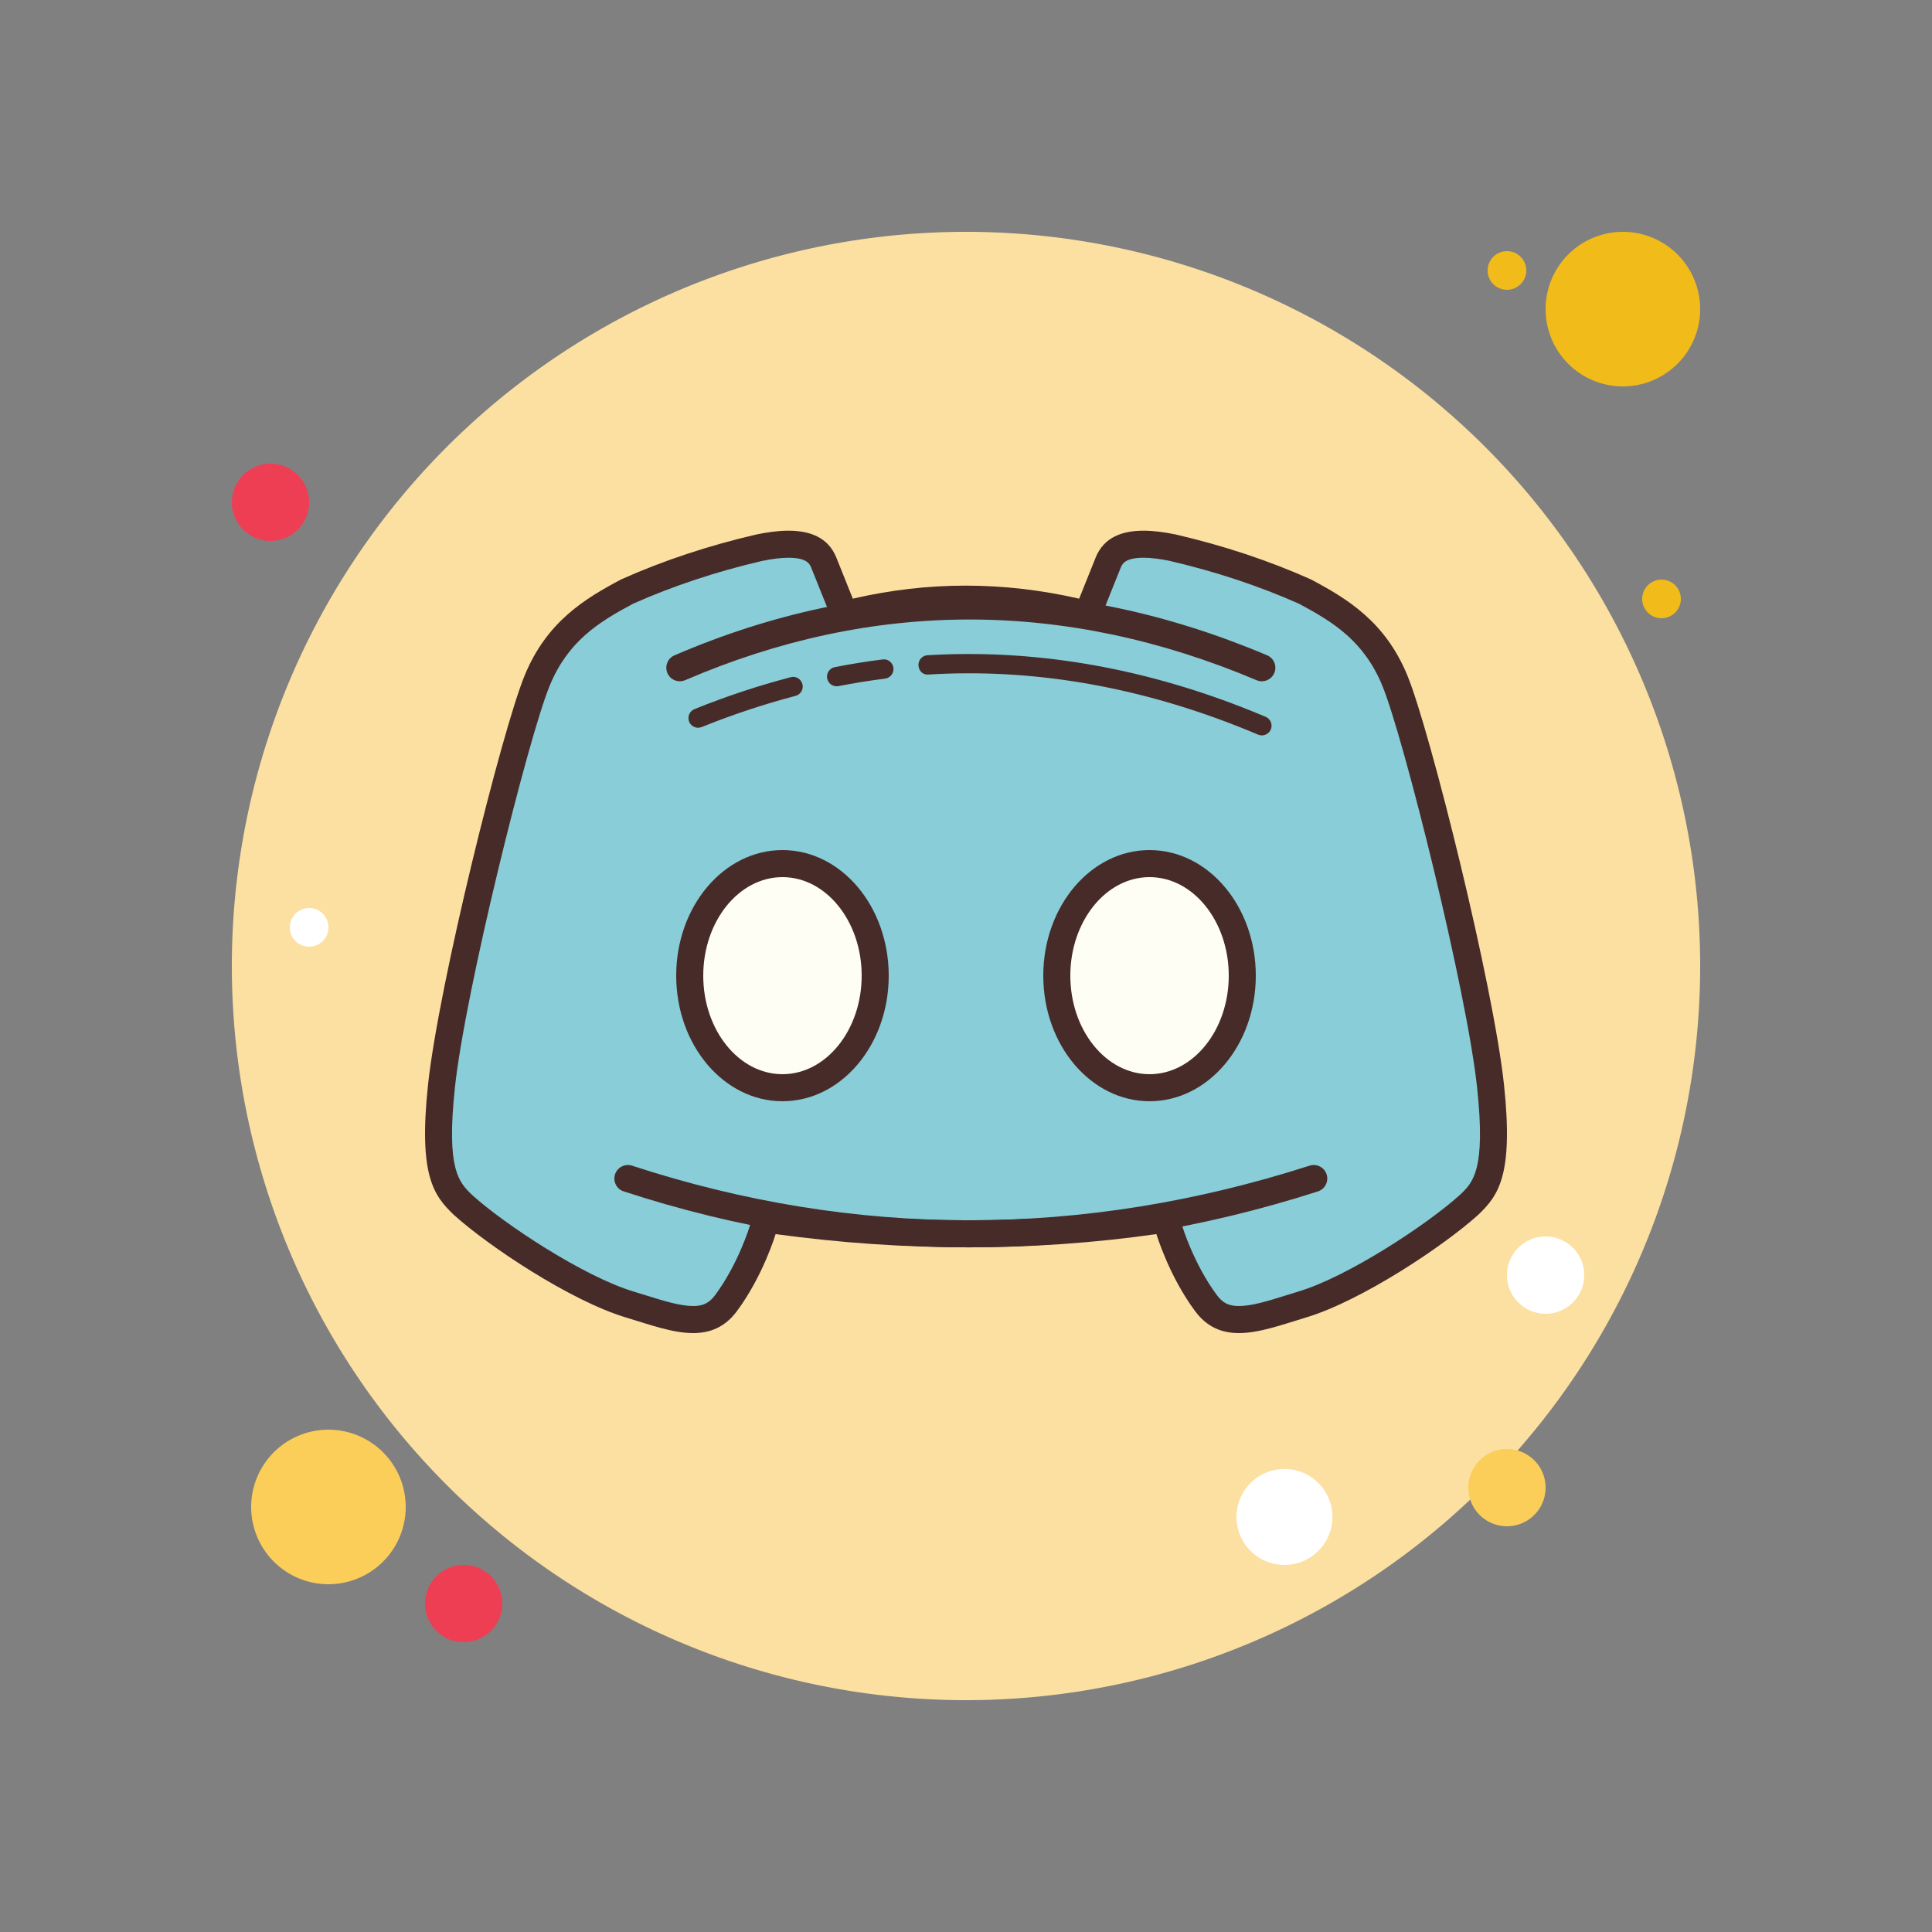<svg xmlns="http://www.w3.org/2000/svg"  viewBox="0 0 100 100" width="500px" height="500px"><rect x="0" y="0" width="100" height="100" fill="#808080" stroke="none"/><path fill="#f1bc19" d="M78 13A1 1 0 1 0 78 15A1 1 0 1 0 78 13Z"/><path fill="#fce0a2" d="M50 12A38 38 0 1 0 50 88A38 38 0 1 0 50 12Z"/><path fill="#f1bc19" d="M84 12A4 4 0 1 0 84 20A4 4 0 1 0 84 12Z"/><path fill="#ee3e54" d="M14 24A2 2 0 1 0 14 28A2 2 0 1 0 14 24Z"/><path fill="#fbcd59" d="M78 75A2 2 0 1 0 78 79 2 2 0 1 0 78 75zM17 74A4 4 0 1 0 17 82 4 4 0 1 0 17 74z"/><path fill="#ee3e54" d="M24 81A2 2 0 1 0 24 85A2 2 0 1 0 24 81Z"/><path fill="#fff" d="M66.483 76.034A2.483 2.483 0 1 0 66.483 81 2.483 2.483 0 1 0 66.483 76.034zM16 47A1 1 0 1 0 16 49 1 1 0 1 0 16 47z"/><path fill="#f1bc19" d="M86 30A1 1 0 1 0 86 32A1 1 0 1 0 86 30Z"/><path fill="#fff" d="M80 64A2 2 0 1 0 80 68A2 2 0 1 0 80 64Z"/><g><path fill="#88cdd7" d="M64.125,68.301c-0.742-0.001-1.269-0.265-1.708-0.857c-1.266-1.707-1.885-3.746-1.891-3.767 L60.354,63.1l-0.597,0.084c-3.168,0.45-6.416,0.679-9.652,0.679c-3.238,0-6.558-0.229-9.865-0.679l-0.594-0.081l-0.172,0.574 c-0.006,0.021-0.625,2.06-1.891,3.767c-0.439,0.593-0.966,0.857-1.708,0.857c-0.777,0-1.683-0.283-2.641-0.583L32.6,67.522 c-2.722-0.818-6.869-3.56-8.644-5.165c-0.777-0.744-1.597-1.527-1.106-6.133c0.55-5.164,3.798-18.174,4.949-20.985 c1.035-2.528,2.804-3.633,4.679-4.63c2.078-0.927,4.39-1.695,6.825-2.262c0.573-0.119,1.071-0.179,1.508-0.179 c1.297,0,1.665,0.544,1.829,0.953l1.077,2.684l0.584-0.136c1.876-0.436,3.786-0.657,5.677-0.657s3.816,0.222,5.724,0.658 l0.583,0.133l1.076-2.682c0.164-0.409,0.532-0.953,1.829-0.953c0.437,0,0.935,0.06,1.522,0.183 c2.421,0.563,4.732,1.331,6.854,2.278c1.831,0.977,3.6,2.081,4.635,4.609c1.151,2.812,4.399,15.821,4.949,20.985 c0.49,4.605-0.329,5.389-1.121,6.146c-1.76,1.592-5.907,4.333-8.629,5.15l-0.636,0.196 C65.808,68.018,64.903,68.301,64.125,68.301L64.125,68.301z"/><path fill="#472b29" d="M59.189,28.868c0.383,0,0.847,0.057,1.349,0.162c2.376,0.552,4.63,1.299,6.699,2.22 c1.806,0.963,3.376,1.957,4.317,4.254c1.11,2.711,4.369,15.798,4.901,20.795c0.454,4.262-0.208,4.896-0.88,5.54 c-1.686,1.525-5.787,4.235-8.376,5.013c-0.214,0.064-0.429,0.131-0.642,0.198c-0.906,0.283-1.761,0.55-2.432,0.55 c-0.525,0-0.836-0.155-1.146-0.573c-1.187-1.602-1.777-3.532-1.782-3.549l-0.344-1.156l-1.195,0.169 c-3.136,0.446-6.35,0.671-9.554,0.671c-3.207,0-6.494-0.226-9.771-0.672l-1.185-0.159l-0.345,1.145 c-0.006,0.019-0.595,1.949-1.782,3.55c-0.31,0.418-0.621,0.574-1.146,0.574c-0.671,0-1.526-0.268-2.432-0.55 c-0.213-0.067-0.428-0.134-0.642-0.198c-2.589-0.777-6.69-3.488-8.347-4.985c-0.701-0.671-1.363-1.305-0.909-5.567 c0.532-4.997,3.791-18.084,4.901-20.795c0.941-2.298,2.51-3.292,4.317-4.254c2.069-0.921,4.322-1.668,6.668-2.214 c0.532-0.111,0.996-0.168,1.379-0.168c0.973,0,1.107,0.335,1.179,0.514l0.853,2.126l0.447,1.114l1.169-0.271 c1.824-0.424,3.68-0.639,5.518-0.639c1.839,0,3.712,0.215,5.568,0.64l1.166,0.267l0.445-1.111l0.853-2.126 C58.082,29.203,58.216,28.868,59.189,28.868 M59.189,27.468c-1.095,0-2.054,0.335-2.479,1.393l-0.853,2.126 c-1.974-0.452-3.934-0.675-5.88-0.675c-1.959,0-3.904,0.227-5.835,0.675l-0.853-2.126c-0.424-1.058-1.384-1.393-2.479-1.393 c-0.539,0-1.11,0.082-1.666,0.198c-2.487,0.578-4.82,1.353-6.996,2.325c-1.874,0.997-3.85,2.18-4.997,4.983 c-1.178,2.876-4.448,16.018-4.997,21.177c-0.5,4.692,0.292,5.73,1.333,6.727c1.791,1.619,6.041,4.453,8.912,5.315 C33.605,68.555,34.805,69,35.875,69c0.861,0,1.639-0.288,2.271-1.14c1.359-1.834,1.999-3.983,1.999-3.983 c3.347,0.456,6.668,0.685,9.96,0.685c3.278,0,6.529-0.227,9.751-0.685c0,0,0.639,2.149,1.999,3.983 c0.631,0.852,1.409,1.14,2.27,1.14c1.07,0,2.27-0.445,3.477-0.808c2.871-0.862,7.121-3.696,8.912-5.315 c1.041-0.997,1.832-2.035,1.333-6.727c-0.549-5.159-3.82-18.301-4.997-21.177c-1.148-2.803-3.123-3.986-4.997-4.983 c-2.176-0.973-4.509-1.747-6.996-2.325C60.299,27.55,59.728,27.468,59.189,27.468L59.189,27.468z"/><path fill="#472b29" d="M50.166 64.563c-6.003 0-11.979-.966-17.884-2.897-.367-.12-.567-.516-.447-.883s.517-.567.883-.447c11.523 3.768 23.322 3.77 35.068-.002.374-.114.763.086.881.453.117.368-.085.763-.453.881C62.198 63.598 56.168 64.563 50.166 64.563zM65.313 35.263c-.091 0-.184-.018-.272-.056-9.907-4.187-19.857-4.188-29.575-.002-.356.151-.768-.01-.92-.365-.153-.355.011-.768.365-.92 10.084-4.342 20.405-4.344 30.675-.002.356.15.522.561.372.917C65.845 35.103 65.585 35.263 65.313 35.263z"/><path fill="#472b29" d="M65.313 38.063c-.065 0-.131-.013-.194-.039-.385-.162-.769-.319-1.153-.469-5.302-2.071-10.647-2.962-15.897-2.642-.304.034-.513-.193-.529-.469s.193-.513.469-.529c5.394-.322 10.884.585 16.321 2.708.393.153.786.313 1.179.479.255.107.374.401.267.655C65.692 37.948 65.507 38.063 65.313 38.063zM43.304 35.521c-.233 0-.443-.165-.489-.404-.054-.271.123-.533.395-.586.82-.161 1.652-.295 2.474-.398.271-.04.523.158.559.434.034.274-.159.524-.434.559-.799.101-1.608.23-2.407.387C43.368 35.519 43.336 35.521 43.304 35.521zM36.134 37.668c-.197 0-.385-.118-.464-.313-.104-.257.021-.548.276-.651 1.643-.662 3.316-1.218 4.978-1.651.27-.077.54.091.609.357.07.267-.09.54-.357.609-1.619.424-3.252.966-4.854 1.612C36.26 37.656 36.196 37.668 36.134 37.668z"/><path fill="#fffef4" d="M40.5 44.7A4.8 5.8 0 1 0 40.5 56.3A4.8 5.8 0 1 0 40.5 44.7Z"/><path fill="#472b29" d="M40.5,45.4c2.261,0,4.1,2.288,4.1,5.1s-1.839,5.1-4.1,5.1s-4.1-2.288-4.1-5.1 S38.239,45.4,40.5,45.4 M40.5,44c-3.038,0-5.5,2.91-5.5,6.5s2.462,6.5,5.5,6.5s5.5-2.91,5.5-6.5S43.538,44,40.5,44L40.5,44z"/><g><path fill="#fffef4" d="M59.5 44.7A4.8 5.8 0 1 0 59.5 56.3A4.8 5.8 0 1 0 59.5 44.7Z"/><path fill="#472b29" d="M59.5,45.4c2.261,0,4.1,2.288,4.1,5.1s-1.839,5.1-4.1,5.1s-4.1-2.288-4.1-5.1 S57.239,45.4,59.5,45.4 M59.5,44c-3.038,0-5.5,2.91-5.5,6.5s2.462,6.5,5.5,6.5s5.5-2.91,5.5-6.5S62.538,44,59.5,44L59.5,44z"/></g></g></svg>